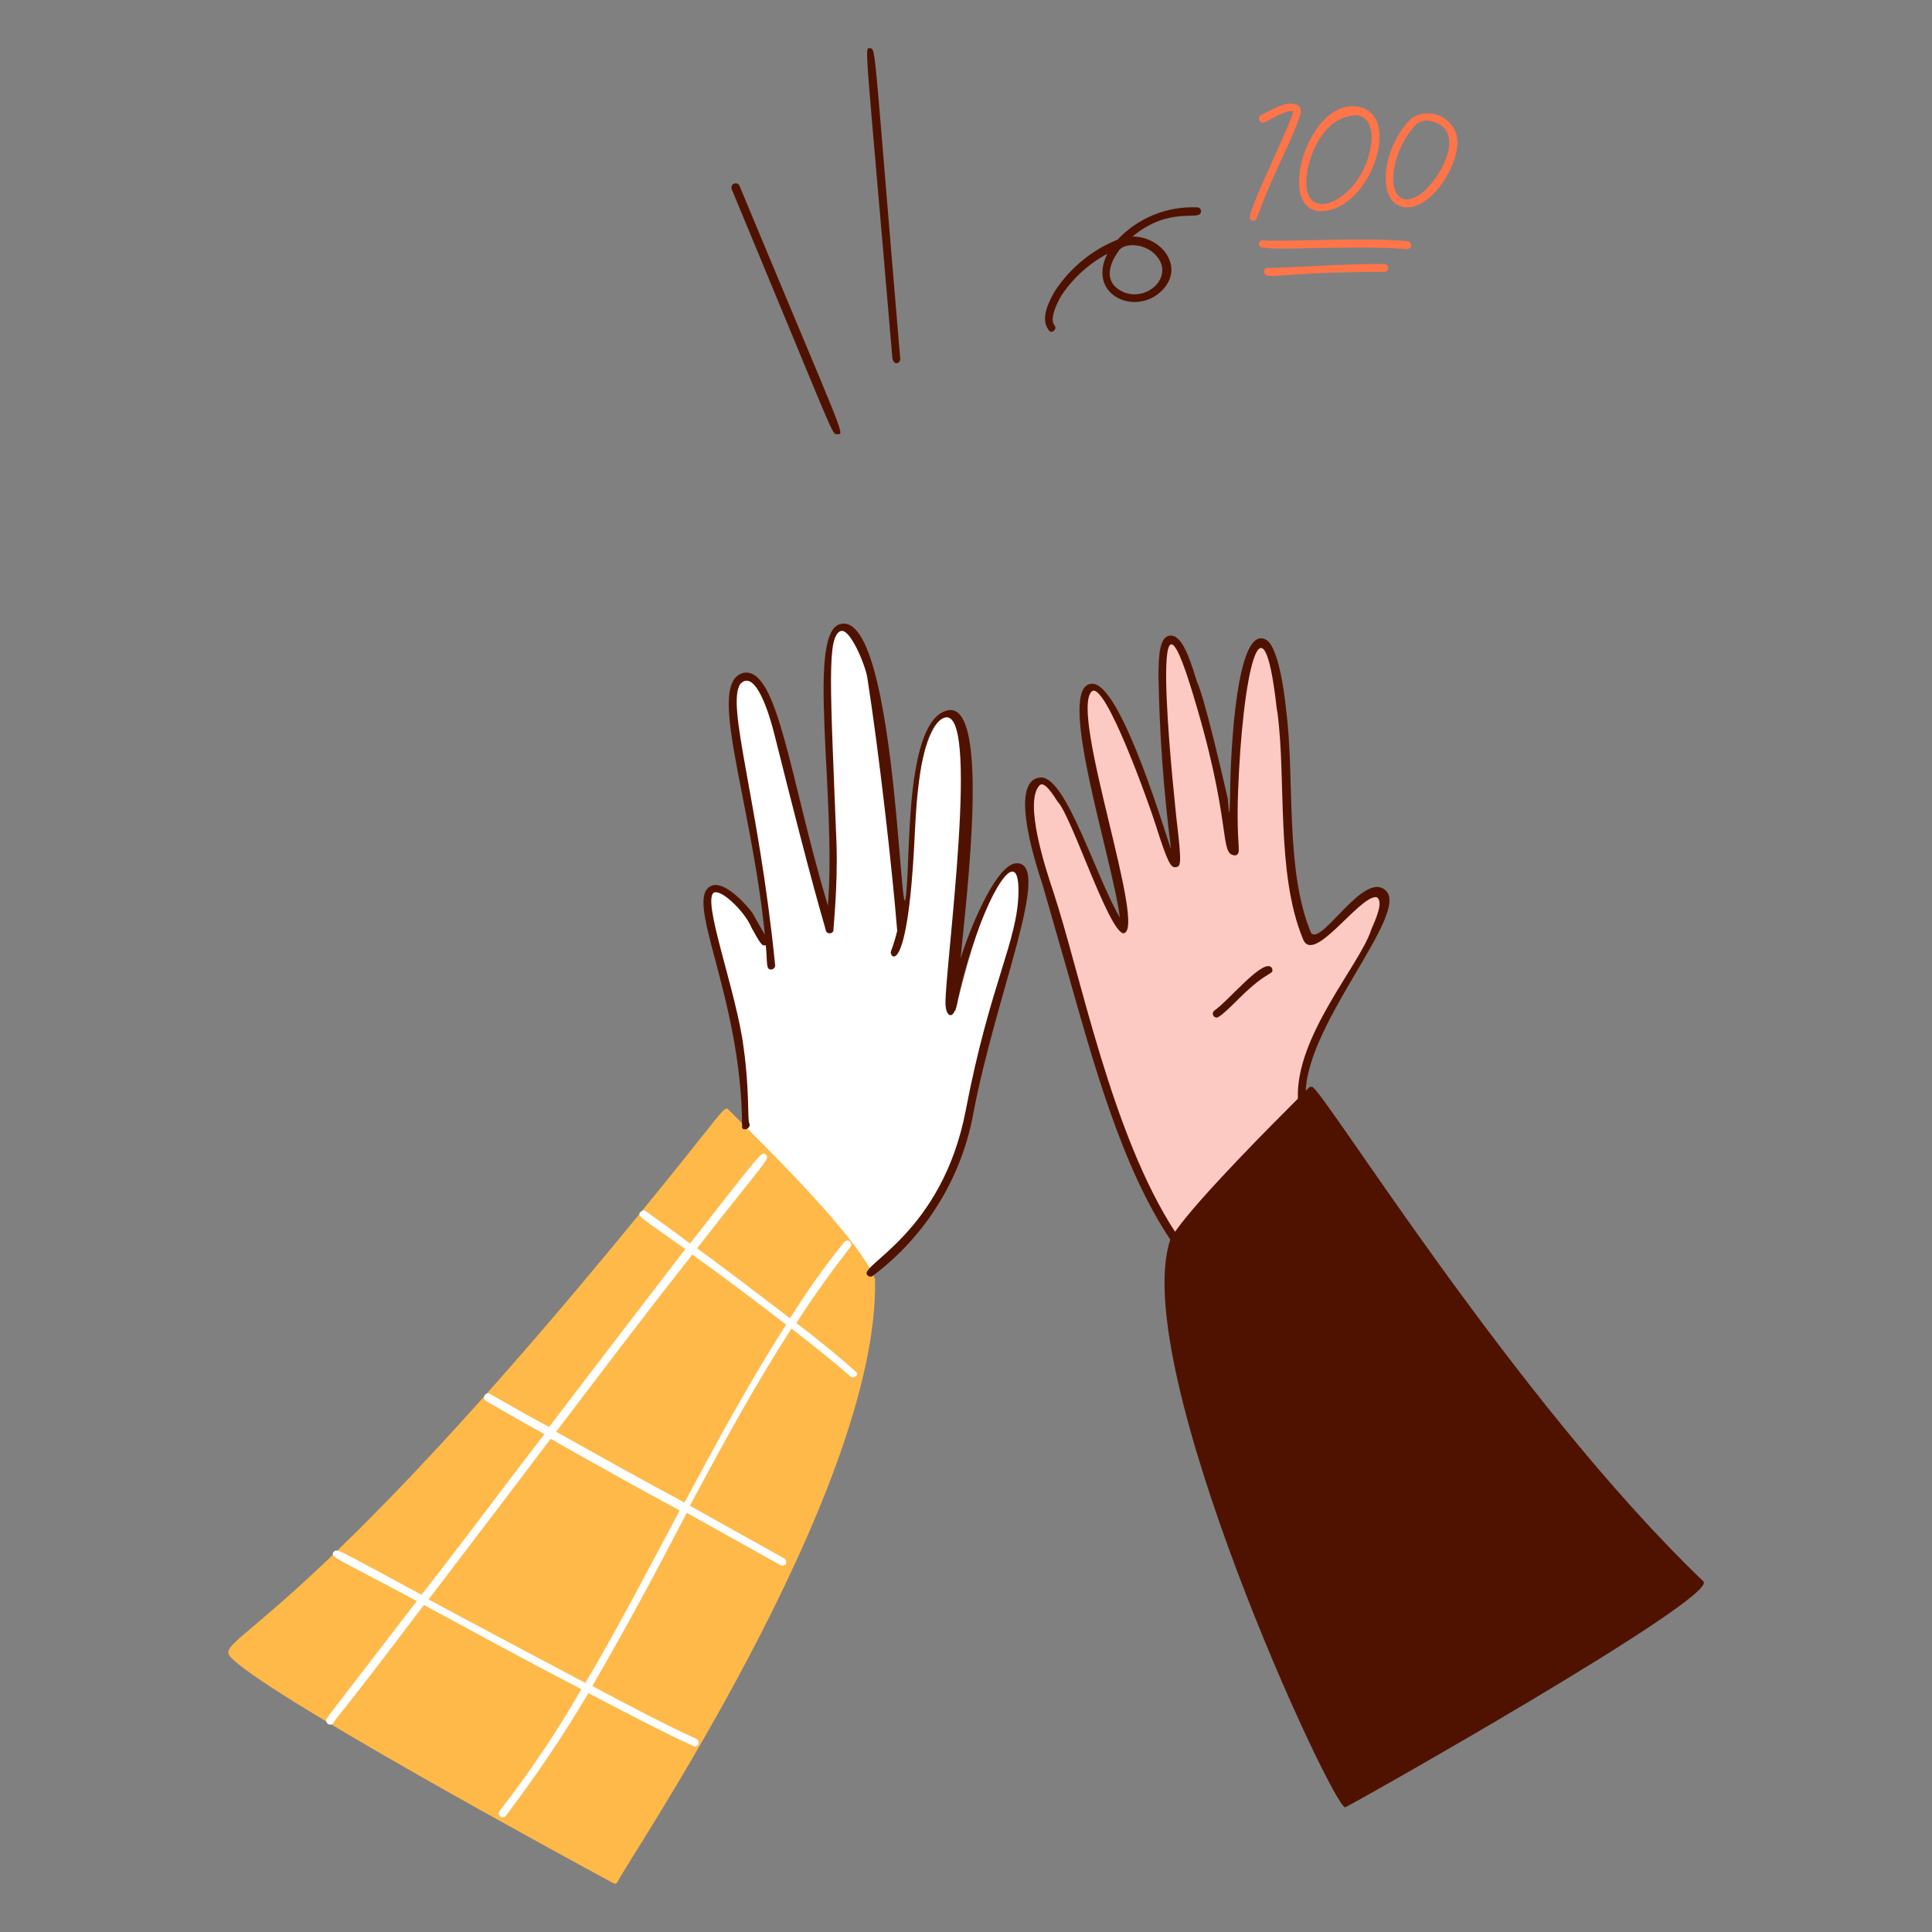 <svg xmlns="http://www.w3.org/2000/svg" fill="none" viewBox="0 0 500 500" id="Success-2--Streamline-Manchester.svg" height="500" width="500"><rect x="0" y="0" width="500" height="500" fill="#808080" stroke="none"/><desc>Success 2 Streamline Illustration: https://streamlinehq.com</desc><g id="success-2--interface-success-2"><g id="hand 2"><path id="vector" fill="#fccac2" d="M357.897 231.15c-4.385 -4.588 -17.09 16.5 -19.562 10.598 -6.853 -16.335 -4.043 -40.38 -6.522 -58.078 -0.37 -2.652 -1.63 -18.348 -5.705 -17.727 -2.65 0.403 -3.5 7.33 -3.872 9.375 -5.33 29.082 -1.67 46.193 -2.853 44.422 -1.63 -2.445 -1.82 -10.192 -2.445 -13.25 -10.802 -52.907 -20.21 -59.105 -13.652 4.277 0 0.815 1.63 12.023 0.815 12.227 -2.343 0.39 -1.708 -9 -15.283 -38.5 -1.03 -2.237 -3.058 -6.93 -5.707 -6.93 -9.145 0 11.34 60.297 7.947 62.56 -2.085 -2.97 -3.925 -6.106 -5.5 -9.375 -2.788 -6.345 -12.165 -33.59 -16.915 -28.527 -4.83 5.15 1.78 23.043 3.25 28.12 8.055 27.6 15.895 64.802 32.197 89.25 0.625 0.623 3.073 -6.53 33.42 -35.865l-0.205 -0.205c-0.7 -18.495 25.735 -46.99 20.593 -52.373Z" stroke-width="1"></path><path id="vector_2" fill="#501200" d="M440.832 409.25c-48.608 -46.515 -98.817 -127.97 -101.275 -127.97 -0.75 0 -0.583 -0.027 -1.63 1.017 0.75 -18.065 26.725 -45.818 20.785 -51.75 -5.56 -5.56 -16.425 13.938 -19.36 11 -6.915 -16.348 -4.185 -40.352 -6.52 -57.873 0 -0.25 -1.41 -15.25 -4.89 -17.93 -8 -5.335 -9.48 29.5 -9.578 39.125 -0.11 10.75 -0.537 2.152 -0.613 1.833 -1.395 -6.092 -6.112 -26.488 -7.947 -30.158 -2.25 -7.54 -4.283 -12.465 -7.133 -12.023 -2.447 0.378 -2.853 4.482 -2.853 10.393 0.245 14.992 1.33 29.959 3.25 44.83 -1 -2.32 -12.783 -42.793 -20.377 -42.793 -9.865 0 5.223 45.233 7.133 60.52 -6.277 -10.75 -13.647 -35.62 -20.173 -36.273 -8.465 0 -2.447 19.97 0.203 27.918 0.09 0.36 6.218 21.652 6.318 22 6.75 23.78 14.06 50.75 26.695 69.692 -10.955 32.862 41.968 146.922 45.25 146.922 0.578 0.003 96.98 -54.402 92.715 -58.483Zm-136.732 -90.475c-16.54 -25.362 -24.593 -67.25 -31.585 -88.235 -1.883 -5.645 -7.618 -23.045 -3.465 -27.308 1.238 -1.268 3.688 2.725 4.688 4.28 3.478 3.478 12.925 32.892 16.912 34.03 6.637 0 -13.89 -56.818 -8.15 -62.557 3.36 -3.36 15.023 29.5 16.5 34.233 3.25 10.337 4.075 11.413 5.3 11.21 1.225 -0.203 1.63 -0.41 0.203 -12.227 0 -0.268 -7.98 -71.54 3.465 -35.05s7.207 44.22 11.818 44.22c1.7 -0.68 0.105 -1.787 0.613 -16.098 1.08 -30.535 6.32 -54.465 9.985 -22.212 0.033 0.413 0.1 0.822 0.203 1.222 2.345 17.582 -0.385 41.53 6.522 58.483 2.5 7.5 14.312 -10.595 18.95 -10.595 0.205 0 0.613 0.203 0.613 0.408 1.415 1.7 -1.835 7.765 -1.835 8.15 -3.06 9.183 -19.552 27.383 -18.95 43.608 -6.312 6.318 -25.672 25.678 -31.785 34.44Z" stroke-width="1"></path><path id="vector_3" fill="#501200" d="M191.412 48.16c-0.051 -0.137 -0.13 -0.262 -0.23 -0.368 -0.1 -0.106 -0.221 -0.192 -0.355 -0.251 -0.134 -0.059 -0.278 -0.091 -0.424 -0.093 -0.146 -0.003 -0.291 0.024 -0.427 0.078 -0.136 0.054 -0.259 0.135 -0.363 0.238 -0.104 0.103 -0.186 0.225 -0.243 0.36 -0.056 0.135 -0.084 0.28 -0.084 0.426 0.001 0.146 0.031 0.291 0.088 0.425 26.438 63.62 25.91 63.375 27.102 63.375 2.317 0 2.988 3.312 -25.065 -64.19Z" stroke-width="1"></path><path id="vector_4" fill="#501200" d="M225.25 12.5c-1.623 0 -1.5 -4.53 5.705 80.288 0.5 2 2.037 1.135 2.037 0.203C226.178 12.58 226.695 12.5 225.25 12.5Z" stroke-width="1"></path><path id="vector_5" fill="#501200" d="M272.923 84.23c-1.02 -1.225 -0.408 -3.872 1.63 -7.54 3.02 -4.619 7.155 -8.402 12.023 -11 -5.375 10.75 7.5 16.383 14.265 9.375 5.795 -6.015 -0.23 -13.857 -7.75 -13.857 9.97 -8.235 17.73 -3.65 17.73 -6.52 0.007 -0.136 -0.015 -0.272 -0.062 -0.399 -0.05 -0.127 -0.125 -0.242 -0.22 -0.338 -0.098 -0.096 -0.213 -0.171 -0.34 -0.22 -0.125 -0.049 -0.263 -0.07 -0.398 -0.063 -3.83 -0.171 -7.652 0.486 -11.203 1.928 -3.553 1.442 -6.75 3.634 -9.377 6.427 -6.692 2.695 -12.385 7.393 -16.302 13.45 -1.02 1.833 -3.872 6.723 -1.63 9.78 0.78 1.547 2.462 -0.188 1.635 -1.022Zm16.5 -19.155c1.21 -2.422 7.525 -2.39 10.393 1.833 3.84 5.652 -4.355 12.09 -10.393 7.947 -3.478 -2.39 -2.405 -6.468 0.005 -9.78h-0.005Z" stroke-width="1"></path><path id="vector_6" fill="#501200" d="M314.29 261.512c-0.175 0.128 -0.302 0.305 -0.367 0.51 -0.068 0.205 -0.065 0.425 0.003 0.63 0.068 0.205 0.2 0.383 0.375 0.508 0.175 0.125 0.385 0.19 0.6 0.188 0.9 0 5.062 -4.25 5.705 -4.89 7.825 -7.825 9.225 -5.95 8.56 -7.947 -1.975 -2.96 -11.307 8.625 -14.875 11.002Z" stroke-width="1"></path><g id="group"><path id="vector_7" fill="#ff7449" d="M336.093 27.375c-2.58 -1.795 -6.915 1.013 -9.78 2.445 -0.232 0.141 -0.4 0.366 -0.468 0.628 -0.07 0.262 -0.035 0.541 0.095 0.778 0.133 0.237 0.35 0.414 0.61 0.494 0.258 0.08 0.537 0.057 0.78 -0.065 2.163 -1.08 5.683 -3.325 7.338 -2.853 -0.88 3.95 -9.58 21 -11.21 27.102 -0.045 0.135 -0.06 0.278 -0.043 0.419 0.02 0.141 0.07 0.276 0.15 0.394 0.077 0.118 0.182 0.217 0.307 0.288 0.122 0.071 0.26 0.112 0.403 0.121 1.47 0 0.208 -0.445 6.928 -14.877 5.66 -12.152 6.095 -14.035 4.89 -14.875Z" stroke-width="1"></path><path id="vector_8" fill="#ff7449" d="M344.447 54.275c11.33 -3.132 17.953 -24.93 6.928 -26.695 -13.803 -2.212 -22.462 30.987 -6.928 26.695Zm-6.318 -8.56c0.693 -6.848 5.288 -15.895 13.042 -15.895 4.482 0.613 3.872 6.725 3.668 7.54 -2.01 14.58 -18.06 21.73 -16.71 8.355Z" stroke-width="1"></path><path id="vector_9" fill="#ff7449" d="M377.053 35.322c-0.28 -1.22 -0.85 -2.353 -1.665 -3.303 -0.815 -0.95 -1.85 -1.687 -3.013 -2.148 -1.163 -0.461 -2.422 -0.633 -3.665 -0.5 -1.245 0.133 -2.438 0.567 -3.478 1.263 -8.11 8.11 -9.145 23.027 -1.017 23.027 6.7 0 13.987 -11.738 12.837 -18.34Zm-9.985 15.283c-8.818 5.112 -8.37 -10.58 -0.408 -18.543 0.94 -0.678 2.103 -0.969 3.25 -0.815 10.95 2.188 1.817 16.657 -2.843 19.358Z" stroke-width="1"></path><path id="vector_10" fill="#ff7449" d="M364.215 62.425c-8.615 -1.035 -35.39 0.22 -37.088 -0.205 -0.193 -0.072 -0.403 -0.083 -0.6 -0.032 -0.2 0.051 -0.378 0.162 -0.51 0.318 -0.135 0.156 -0.217 0.349 -0.237 0.553 -0.02 0.204 0.025 0.41 0.125 0.589 0.415 1.667 23.12 -0.383 38.105 0.815 0.14 0.026 0.283 0.023 0.423 -0.009 0.138 -0.033 0.268 -0.093 0.383 -0.179 0.112 -0.085 0.208 -0.193 0.278 -0.317 0.07 -0.124 0.112 -0.261 0.128 -0.402 0.015 -0.141 0 -0.284 -0.045 -0.419 -0.043 -0.136 -0.115 -0.26 -0.21 -0.366 -0.092 -0.106 -0.21 -0.192 -0.338 -0.251 -0.13 -0.059 -0.27 -0.091 -0.413 -0.093Z" stroke-width="1"></path><path id="vector_11" fill="#ff7449" d="M358.305 68.335c-8.127 -0.17 -25.953 1.017 -30.16 1.017 -0.158 -0.024 -0.32 -0.006 -0.47 0.05 -0.147 0.057 -0.28 0.151 -0.383 0.274 -0.103 0.123 -0.173 0.27 -0.2 0.428 -0.03 0.157 -0.018 0.319 0.035 0.471 0.665 2 3.88 -0.203 31.178 -0.203 0.263 -0.013 0.508 -0.126 0.688 -0.316 0.182 -0.19 0.283 -0.441 0.283 -0.703 0 -0.262 -0.1 -0.514 -0.283 -0.703 -0.18 -0.19 -0.425 -0.303 -0.688 -0.316Z" stroke-width="1"></path></g></g><g id="hand 1"><path id="vector_12" fill="#ffffff" d="M263.345 224.425c-7.588 -0.66 -15.795 36.153 -16.098 37.292 -1.02 -0.613 0.408 -12.635 0.61 -13.857 1.02 -15.69 3.25 -31.378 3.058 -47.073 -0.273 -20.928 -8.777 -20.192 -12.43 -3.055 -2.31 10.83 -1.835 29.268 -4.69 42.518 0.25 0 -3.485 -42.77 -7.332 -64.727 -0.43 -2.442 -4.06 -13.57 -7.947 -12.837 -8.2 1.545 -0.75 41.39 -3.79 76.882 0 -1.222 -3.958 -15.75 -4.565 -18.195 -7.678 -30.913 -11.333 -46.513 -16.912 -45.85 -8.8 1.045 3.643 37.347 6.315 68.672 -1.565 0 -0.75 0.907 -5.298 -6.928 -1.56 -2.692 -10.595 -11.625 -10.8 -3.465 -0.18 7.25 6.565 25.365 8.355 38.105 1.575 11.215 1.02 17.73 1.63 19.36 -1.87 0.935 -2.447 -0.84 5.705 7.75 28.232 29.725 24.057 30.362 27.5 30.362 13.45 -10.188 21.035 -25.352 24.155 -41.848 4.417 -23.363 13.5 -42.175 13.96 -56.415 0.133 -3.847 -0.24 -6.587 -1.425 -6.692Z" stroke-width="1"></path><path id="vector_13" fill="#ffb949" d="M226.462 331c-4.157 -10.395 -26.163 -32.068 -37.902 -43.81 -1.205 -1.205 -1.093 0.135 -22.822 26.692 -87.855 107.525 -110.168 110.067 -106.213 114.772 7.578 9.012 88.865 53.128 99.08 58.64 0.5 0 0.355 0.665 1.222 -0.203 0 -1.807 67.922 -100.748 66.635 -156.093Z" stroke-width="1"></path><path id="vector_14" fill="#ffffff" d="M221.57 355.045c-3.668 -3.25 -8.75 -7.538 -15.485 -12.633 4.277 -6.725 9.17 -13.45 14.06 -19.767 0.146 -0.217 0.204 -0.483 0.16 -0.74 -0.043 -0.258 -0.184 -0.49 -0.394 -0.647 -0.209 -0.158 -0.471 -0.227 -0.731 -0.198 -0.26 0.033 -0.498 0.16 -0.665 0.362 -5.098 6.288 -9.794 12.89 -14.06 19.767 -7.133 -5.5 -15.693 -12.023 -24.047 -18.137 18.5 -23.688 18.922 -23.055 17.73 -24.25 -0.938 -0.938 -0.882 -0.91 -19.562 23.025 -4.28 -3.25 -8.355 -6.112 -11.413 -8.355 -0.408 -0.408 -1.017 -0.203 -1.425 0.205 -1.035 1.035 0.532 1.663 11.615 9.578 -11.413 14.875 -23.637 30.77 -35.25 46.052 -4.893 -2.647 -9.988 -5.5 -15.285 -8.558 -0.243 -0.135 -0.53 -0.168 -0.797 -0.092 -0.267 0.077 -0.493 0.258 -0.628 0.5 -0.135 0.242 -0.168 0.53 -0.091 0.797 0.076 0.268 0.256 0.493 0.499 0.627 5.298 3.058 10.188 5.91 15.077 8.56 -10.8 14.06 -21.395 28.325 -31.788 41.57 -22.33 -11.945 -21.728 -12.1 -22.822 -11 -0.675 1.35 -0.073 1.042 21.6 12.635 -23.277 30.315 -22.862 29.623 -23.23 30.362 -0.75 0.75 0.475 2.377 1.63 1.222 0.75 -1.475 1.603 -1.627 23.432 -30.568 18.438 9.928 22.185 12.133 40.75 21.805 -6.329 11.002 -13.413 21.555 -21.2 31.58 -0.146 0.217 -0.204 0.483 -0.16 0.74 0.043 0.258 0.184 0.49 0.394 0.647s0.471 0.227 0.731 0.195c0.26 -0.03 0.498 -0.158 0.665 -0.36 7.737 -10.177 14.881 -20.79 21.397 -31.788 27.25 14.295 27.115 13.462 27.5 13.855 0.24 -0.007 0.471 -0.098 0.654 -0.253 0.183 -0.158 0.309 -0.37 0.356 -0.605 0.047 -0.235 0.013 -0.48 -0.096 -0.695 -0.11 -0.215 -0.288 -0.385 -0.506 -0.485 0.343 0 -2.308 -0.537 -26.898 -13.652 8.777 -15.117 16.5 -29.512 24.453 -44.83 0 0 13.793 7.73 24.453 13.652 1.75 0 1.432 -1.215 0.815 -1.835 -10.66 -5.92 -24.453 -13.652 -24.453 -13.652 8.15 -15.283 16.912 -31.38 26.288 -45.85 6.52 5.095 11.615 9.17 15.283 12.432 0.64 0.62 2.345 -0.323 1.445 -1.222Zm-77.638 15.488c11.615 -15.283 23.637 -31.178 35.25 -45.85 8.56 6.115 17.117 12.635 24.25 18.137 -9.37 14.68 -18.133 30.77 -26.285 46.052 -10.595 -5.705 -21.6 -11.818 -33.215 -18.34Zm7.54 65c-3.673 -1.913 -29.855 -15.825 -40.553 -21.6 10.19 -13.45 21 -27.5 31.587 -41.57 11.818 6.725 22.822 12.837 33.418 18.543 -8.273 15.367 -15.855 30.223 -24.453 44.633v-0.005Z" stroke-width="1"></path><path id="vector_15" fill="#501200" d="M263.345 223.407c-5.75 -0.383 -13.16 19.285 -14.75 24.663 1.467 -15.69 8.353 -70.25 -4.598 -63.788 -7.592 3.615 -8.348 25.318 -8.75 33 -2.197 57.108 -1.05 -58.885 -17.525 -55.832 -9.277 1.462 -1.198 44.615 -3.465 72.95 -9.79 -32.62 -12.803 -61.292 -21.6 -60.317 -10.197 2.042 1.607 31.69 5.298 67.858 -0.963 -1.605 -2.862 -5.04 -3.25 -5.705 -1.017 -1.425 -6.52 -7.947 -10.188 -7.133 -8.45 2.415 7.538 28.373 7.538 62.765 0.5 1 2.46 0.025 1.835 -1.225 -0.435 -0.872 0.062 -8.942 -1.427 -19.358 -1.75 -14.5 -11.23 -39.117 -7.538 -40.347 2.283 -0.5 8.05 5.35 9.578 9.17 2 3.485 2.64 5 3.668 4.482 0.517 4.66 -0.057 6.318 1.425 6.318 0.265 -0.018 0.515 -0.13 0.702 -0.318 0.188 -0.188 0.301 -0.438 0.318 -0.703 -4.25 -42.617 -12.87 -67.627 -8.968 -72.95 3.867 -3.867 7.418 7.75 8.75 13.04 10.608 42.425 12.515 47.61 13.25 50.538 0.008 0.24 0.098 0.471 0.253 0.654 0.156 0.184 0.369 0.309 0.604 0.356 0.236 0.047 0.481 0.013 0.695 -0.096 0.214 -0.11 0.385 -0.288 0.485 -0.506 0 -1.282 1.12 -11.22 0.815 -22.212 -1.627 -41.5 -2.605 -54.575 1.222 -55.427 2.445 -0.405 6.25 8.978 6.725 12.023 3 19.03 6.52 50.13 7.75 65.618 -0.437 1.797 -0.981 3.566 -1.63 5.298 -0.522 1.475 4.315 7.718 6.112 -29.14 0.355 -6.577 1.017 -28.02 7.338 -31.178 10.145 -5.075 0.515 64.715 0.675 73.835 0.062 3.65 2.328 4.692 3.195 -1.087 5.355 -24.1 15.933 -42.685 15.693 -27.713 -0.205 12.677 -7.345 23.517 -13.655 56.445 -6.107 31.875 -27.92 40.14 -25.47 42.59 0.079 0.11 0.179 0.2 0.293 0.27 0.115 0.07 0.243 0.115 0.376 0.135 0.133 0.018 0.268 0.01 0.398 -0.025s0.251 -0.095 0.357 -0.177c13.753 -10.31 23.076 -25.46 26.082 -42.385 5.923 -30.828 20.242 -63.86 11.383 -64.382Z" stroke-width="1"></path></g></g></svg>